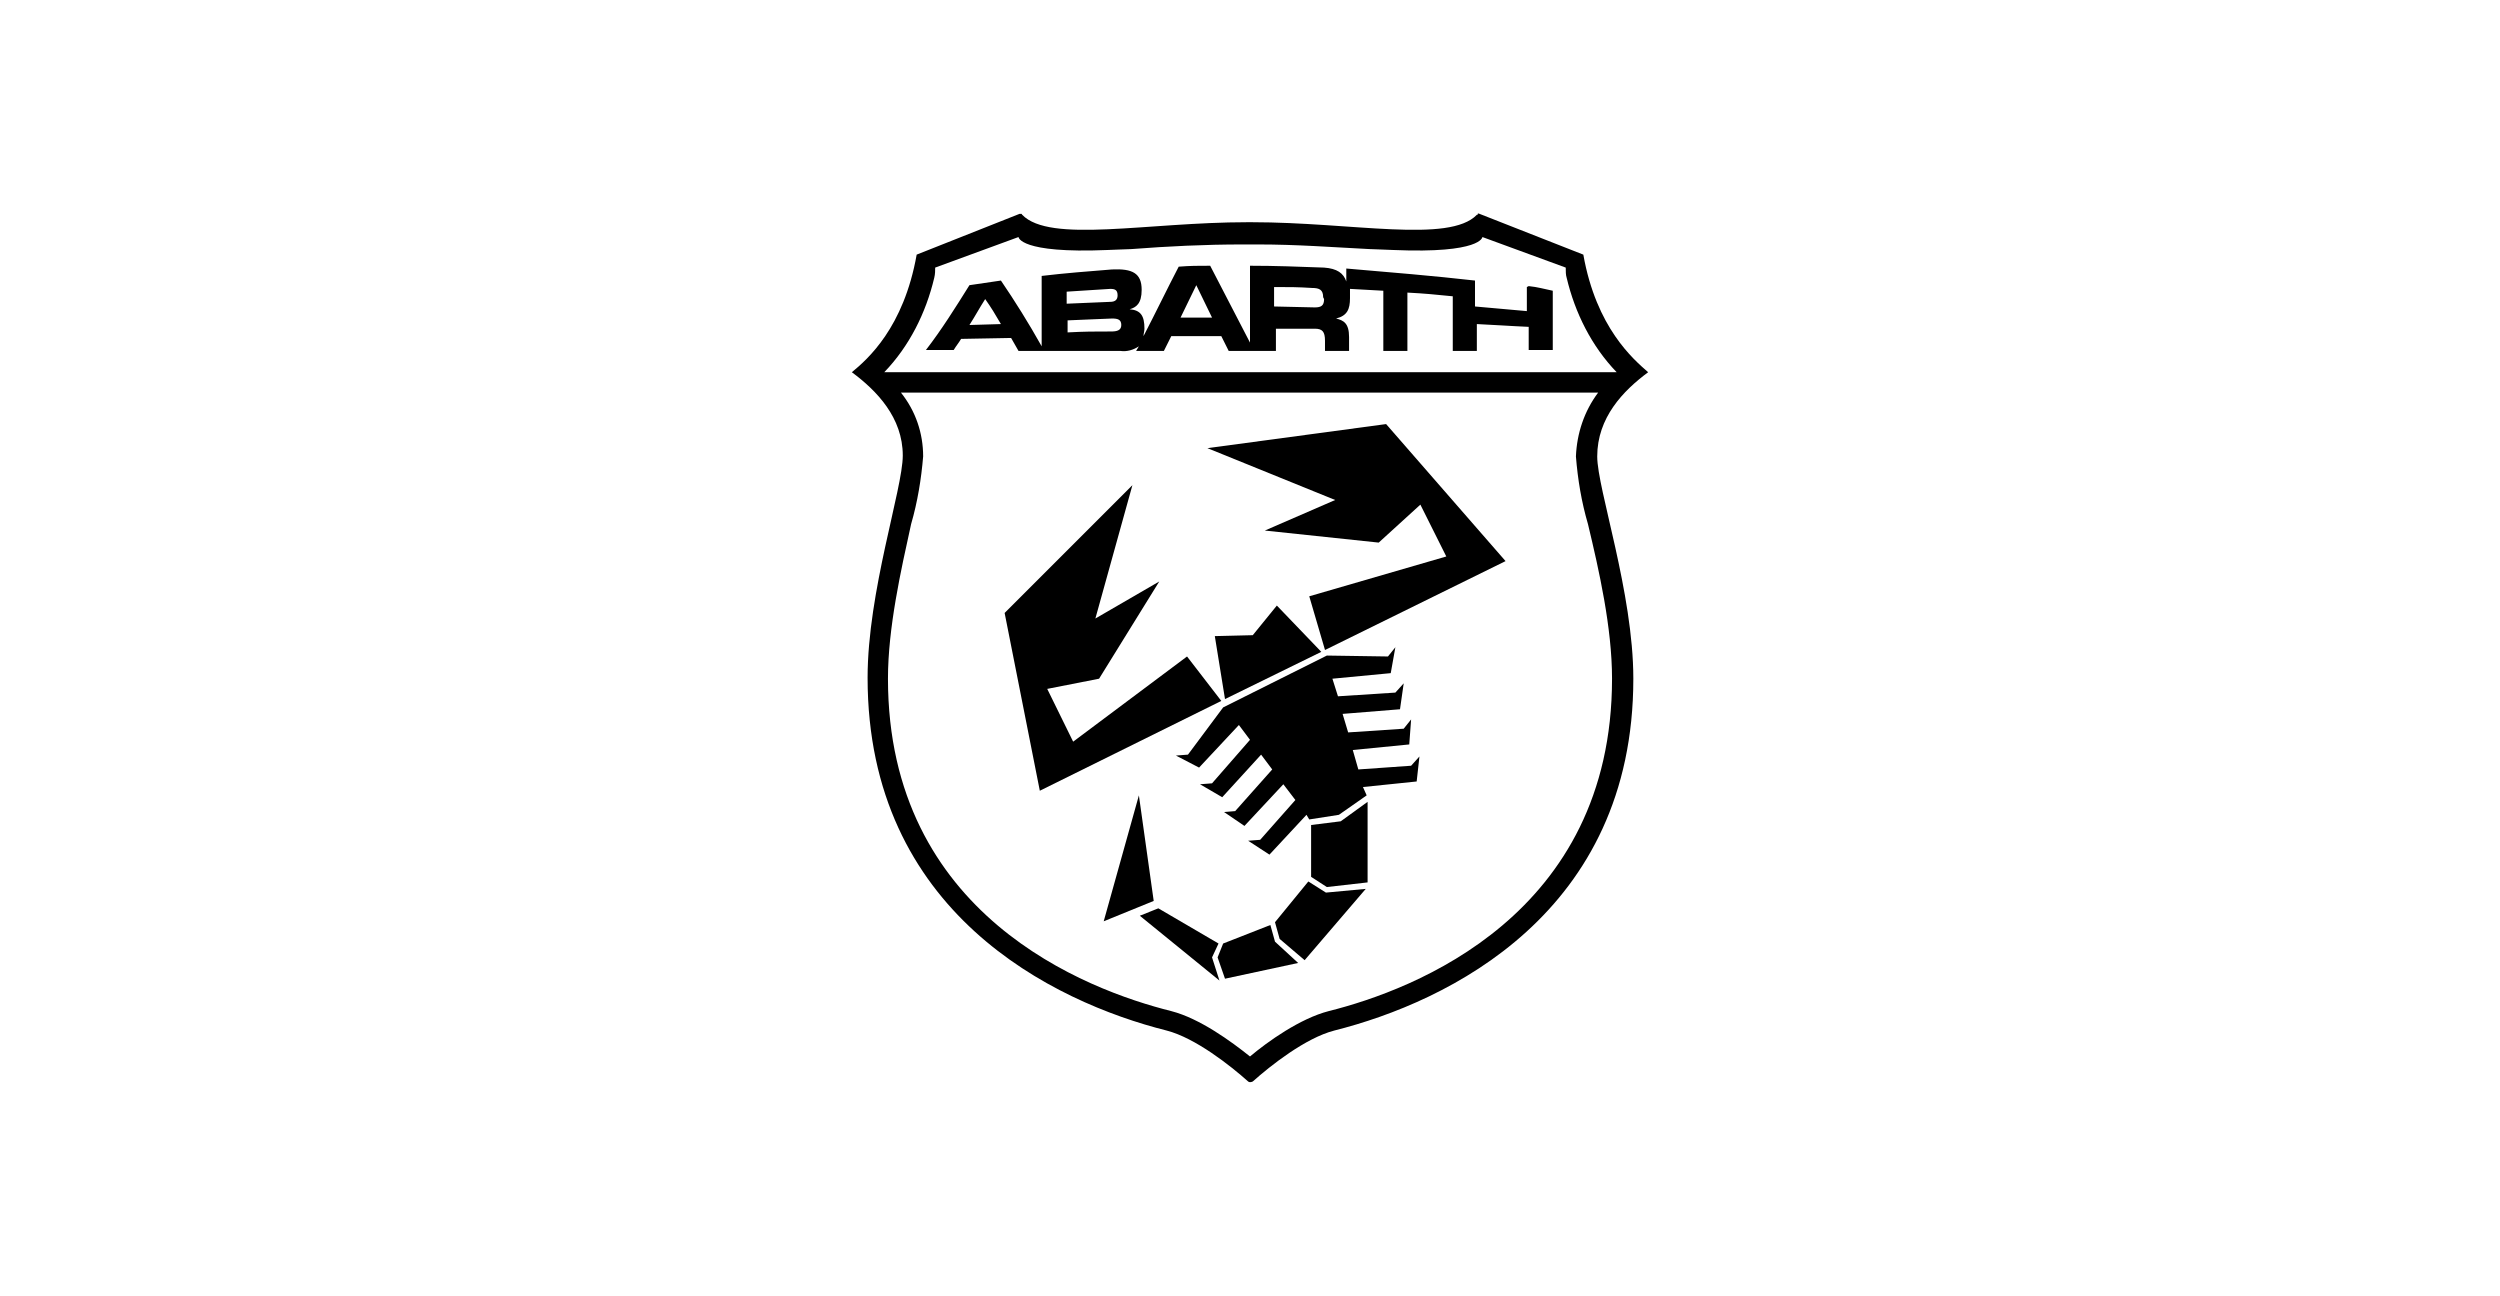 <?xml version="1.0" encoding="utf-8"?>
<!-- Generator: Adobe Illustrator 27.5.0, SVG Export Plug-In . SVG Version: 6.00 Build 0)  -->
<svg version="1.1" id="Livello_1" xmlns="http://www.w3.org/2000/svg" xmlns:xlink="http://www.w3.org/1999/xlink" x="0px" y="0px"
	 viewBox="0 0 270 140" style="enable-background:new 0 0 270 140;" xml:space="preserve">
<g>
	<path d="M178,40.2c-1.6-1.4-5.6-4.8-7-12.7l-11.2-4.4c0,0-0.2-0.1-0.2,0s0,0.1-0.1,0.1c-3,3.1-13.5,0.8-24.3,0.8h-0.5
		c-10.8,0-21.3,2.3-24.3-0.8c-0.1-0.1,0-0.1-0.1-0.1s-0.2,0-0.2,0L99,27.5c-1.4,7.9-5.3,11.3-7,12.7c2.7,2,5.5,4.9,5.5,9
		c0,3.6-3.8,14.7-3.8,24c0,25.3,20,35,32.3,38.1c3.1,0.8,6.9,3.8,8.8,5.5c0.1,0.1,0.3,0.1,0.5,0c1.9-1.7,5.7-4.7,8.8-5.5
		c12.3-3.1,32.3-12.7,32.3-38c0-9.3-3.9-20.5-3.9-24C172.5,45.1,175.3,42.2,178,40.2 M100.9,30c0.1-0.4,0.1-0.8,0.1-1.1l9-3.3
		c0,0,0.1,1.8,9.6,1.4c0.4,0,2.1-0.1,2.6-0.1c3.9-0.3,7.9-0.5,12-0.5h1.7c4.1,0,8.1,0.3,12,0.5c0.5,0,2.2,0.1,2.6,0.1
		c9.5,0.4,9.6-1.4,9.6-1.4l9,3.3c0,0.4,0,0.8,0.1,1.1c0.9,3.8,2.7,7.4,5.4,10.2H95.5C98.2,37.4,100,33.8,100.9,30 M174.1,73.3
		c0,25.5-21.4,33.6-30.6,35.9c-3.1,0.8-6.6,3.3-8.5,4.9c-2-1.6-5.4-4.1-8.5-4.9c-9.2-2.3-30.6-10.4-30.6-35.9
		c0-5.5,1.4-11.7,2.5-16.7c0.7-2.4,1.1-4.9,1.3-7.3c0-2.5-0.8-4.9-2.4-6.9h75.3c-1.5,2-2.3,4.4-2.4,6.9c0.2,2.5,0.6,4.9,1.3,7.3
		C172.7,61.6,174.1,67.8,174.1,73.3"/>
	<path d="M164.9,31c0,1,0,1.6,0,2.6c-2.2-0.2-3.3-0.3-5.6-0.5c0-1.1,0-1.7,0-2.8c-4.4-0.5-9.2-0.9-13.9-1.3v1.4
		c-0.3-0.9-1-1.4-2.4-1.5c-2.7-0.1-5.3-0.2-8-0.2V37l-4.3-8.3c-1.4,0-2.1,0-3.4,0.1c-1.3,2.5-2.5,5-3.8,7.5c0-0.3,0.1-0.5,0.1-0.8
		c0-1.4-0.4-2-1.6-2.1l0,0c0.7-0.2,1.3-0.6,1.3-2.1c0-1.8-1-2.3-3.2-2.2c-2.5,0.2-5.1,0.4-7.6,0.7c0,3,0,4.6,0,7.6
		c-1.4-2.5-2.9-4.9-4.4-7.1c-1.4,0.2-2.1,0.3-3.4,0.5c-1.5,2.4-3,4.8-4.7,7h3c0.3-0.5,0.5-0.7,0.8-1.2l5.4-0.1l0.8,1.4h11
		c0.7,0.1,1.4-0.1,2-0.5c-0.1,0.2-0.2,0.3-0.3,0.5h3c0.3-0.6,0.5-1,0.8-1.6h5.4l0.8,1.6h5.1v-2.4h4.2c0.8,0,1.1,0.3,1.1,1.3v1.1h2.6
		c0-0.6,0-0.9,0-1.5c0-1.5-0.6-1.8-1.4-2l0,0c1.2-0.3,1.5-1,1.5-2.2v-0.6c0-0.2,0-0.3,0-0.4l3.6,0.2c0,2.6,0,3.9,0,6.5h2.6
		c0-2.5,0-3.8,0-6.3c1.9,0.1,2.9,0.2,4.9,0.4c0,2.4,0,3.6,0,5.9h2.6c0-1.1,0-1.7,0-2.9c2.2,0.1,3.3,0.2,5.6,0.3c0,1,0,1.5,0,2.5h2.6
		v-6.4c-1-0.2-1.6-0.4-2.6-0.5 M104.7,35.1c0.7-1.1,1-1.7,1.7-2.8c0.7,1,1,1.5,1.7,2.7L104.7,35.1 M115.2,31.5
		c1.9-0.1,2.8-0.2,4.7-0.3c0.5,0,0.8,0.1,0.8,0.7c0,0.5-0.3,0.7-0.8,0.7c-1.9,0.1-2.8,0.1-4.7,0.2V31.5 M120,35.8
		c-1.9,0-2.8,0-4.7,0.1c0-0.5,0-0.8,0-1.3c1.9-0.1,2.8-0.1,4.8-0.2c0.6,0,1,0.1,1,0.7S120.6,35.8,120,35.8 M127.5,34.3
		c0.7-1.4,1-2.1,1.7-3.5c0.7,1.4,1,2.1,1.7,3.5H127.5 M143,32.3c0,0.7-0.3,0.9-1,0.9l-4.4-0.1V31c1.7,0,2.5,0,4.1,0.1
		c0.8,0,1.2,0.2,1.2,1L143,32.3"/>
	<polygon points="141.6,89.1 144.8,88.7 147.7,86.6 147.7,95.3 143.3,95.8 141.6,94.7 	"/>
	<polygon points="141.3,95.2 143.2,96.4 147.5,96 140.9,103.7 138.2,101.4 137.7,99.6 	"/>
	<polygon points="137.2,99.9 137.7,101.7 140.2,104 132.3,105.7 131.5,103.4 132.1,101.9 	"/>
	<polygon points="131.6,101.9 130.9,103.4 131.7,105.9 123.1,98.9 125.1,98.1 	"/>
	<polygon points="128.2,70.9 115.9,80.1 113.1,74.4 118.7,73.3 125.2,62.8 118.3,66.8 122.3,52.4 108.5,66.2 112.3,85.4 131.9,75.7 
			"/>
	<polygon points="141.4,64.4 156.2,60.1 153.4,54.5 148.9,58.6 136.6,57.3 144.2,54 130.4,48.4 149.7,45.8 162.6,60.6 143.1,70.2 	
		"/>
	<polygon points="137.9,65.4 135.3,68.6 131.2,68.7 132.3,75.5 142.7,70.4 	"/>
	<polygon points="153.3,81.7 152.4,82.7 146.7,83.1 146.1,81 152.2,80.4 152.4,77.7 151.6,78.7 145.6,79.1 145,77.1 151.2,76.6 
		151.6,73.8 150.7,74.8 144.5,75.2 143.9,73.3 150.2,72.7 150.7,69.9 149.9,70.9 143.3,70.8 132.1,76.4 128.3,81.5 127,81.6 
		129.5,82.9 133.8,78.3 135,79.9 130.9,84.6 129.6,84.7 132,86.1 136.2,81.5 137.4,83.1 133.4,87.6 132.2,87.7 134.4,89.2 
		138.6,84.7 139.9,86.4 136.1,90.7 134.8,90.8 137.1,92.3 141.1,88 141.4,88.5 144.6,88 147.6,85.9 147.2,85 153,84.4 	"/>
	<polygon points="124.6,97.3 119.2,99.5 123,85.9 	"/>
</g>
</svg>
